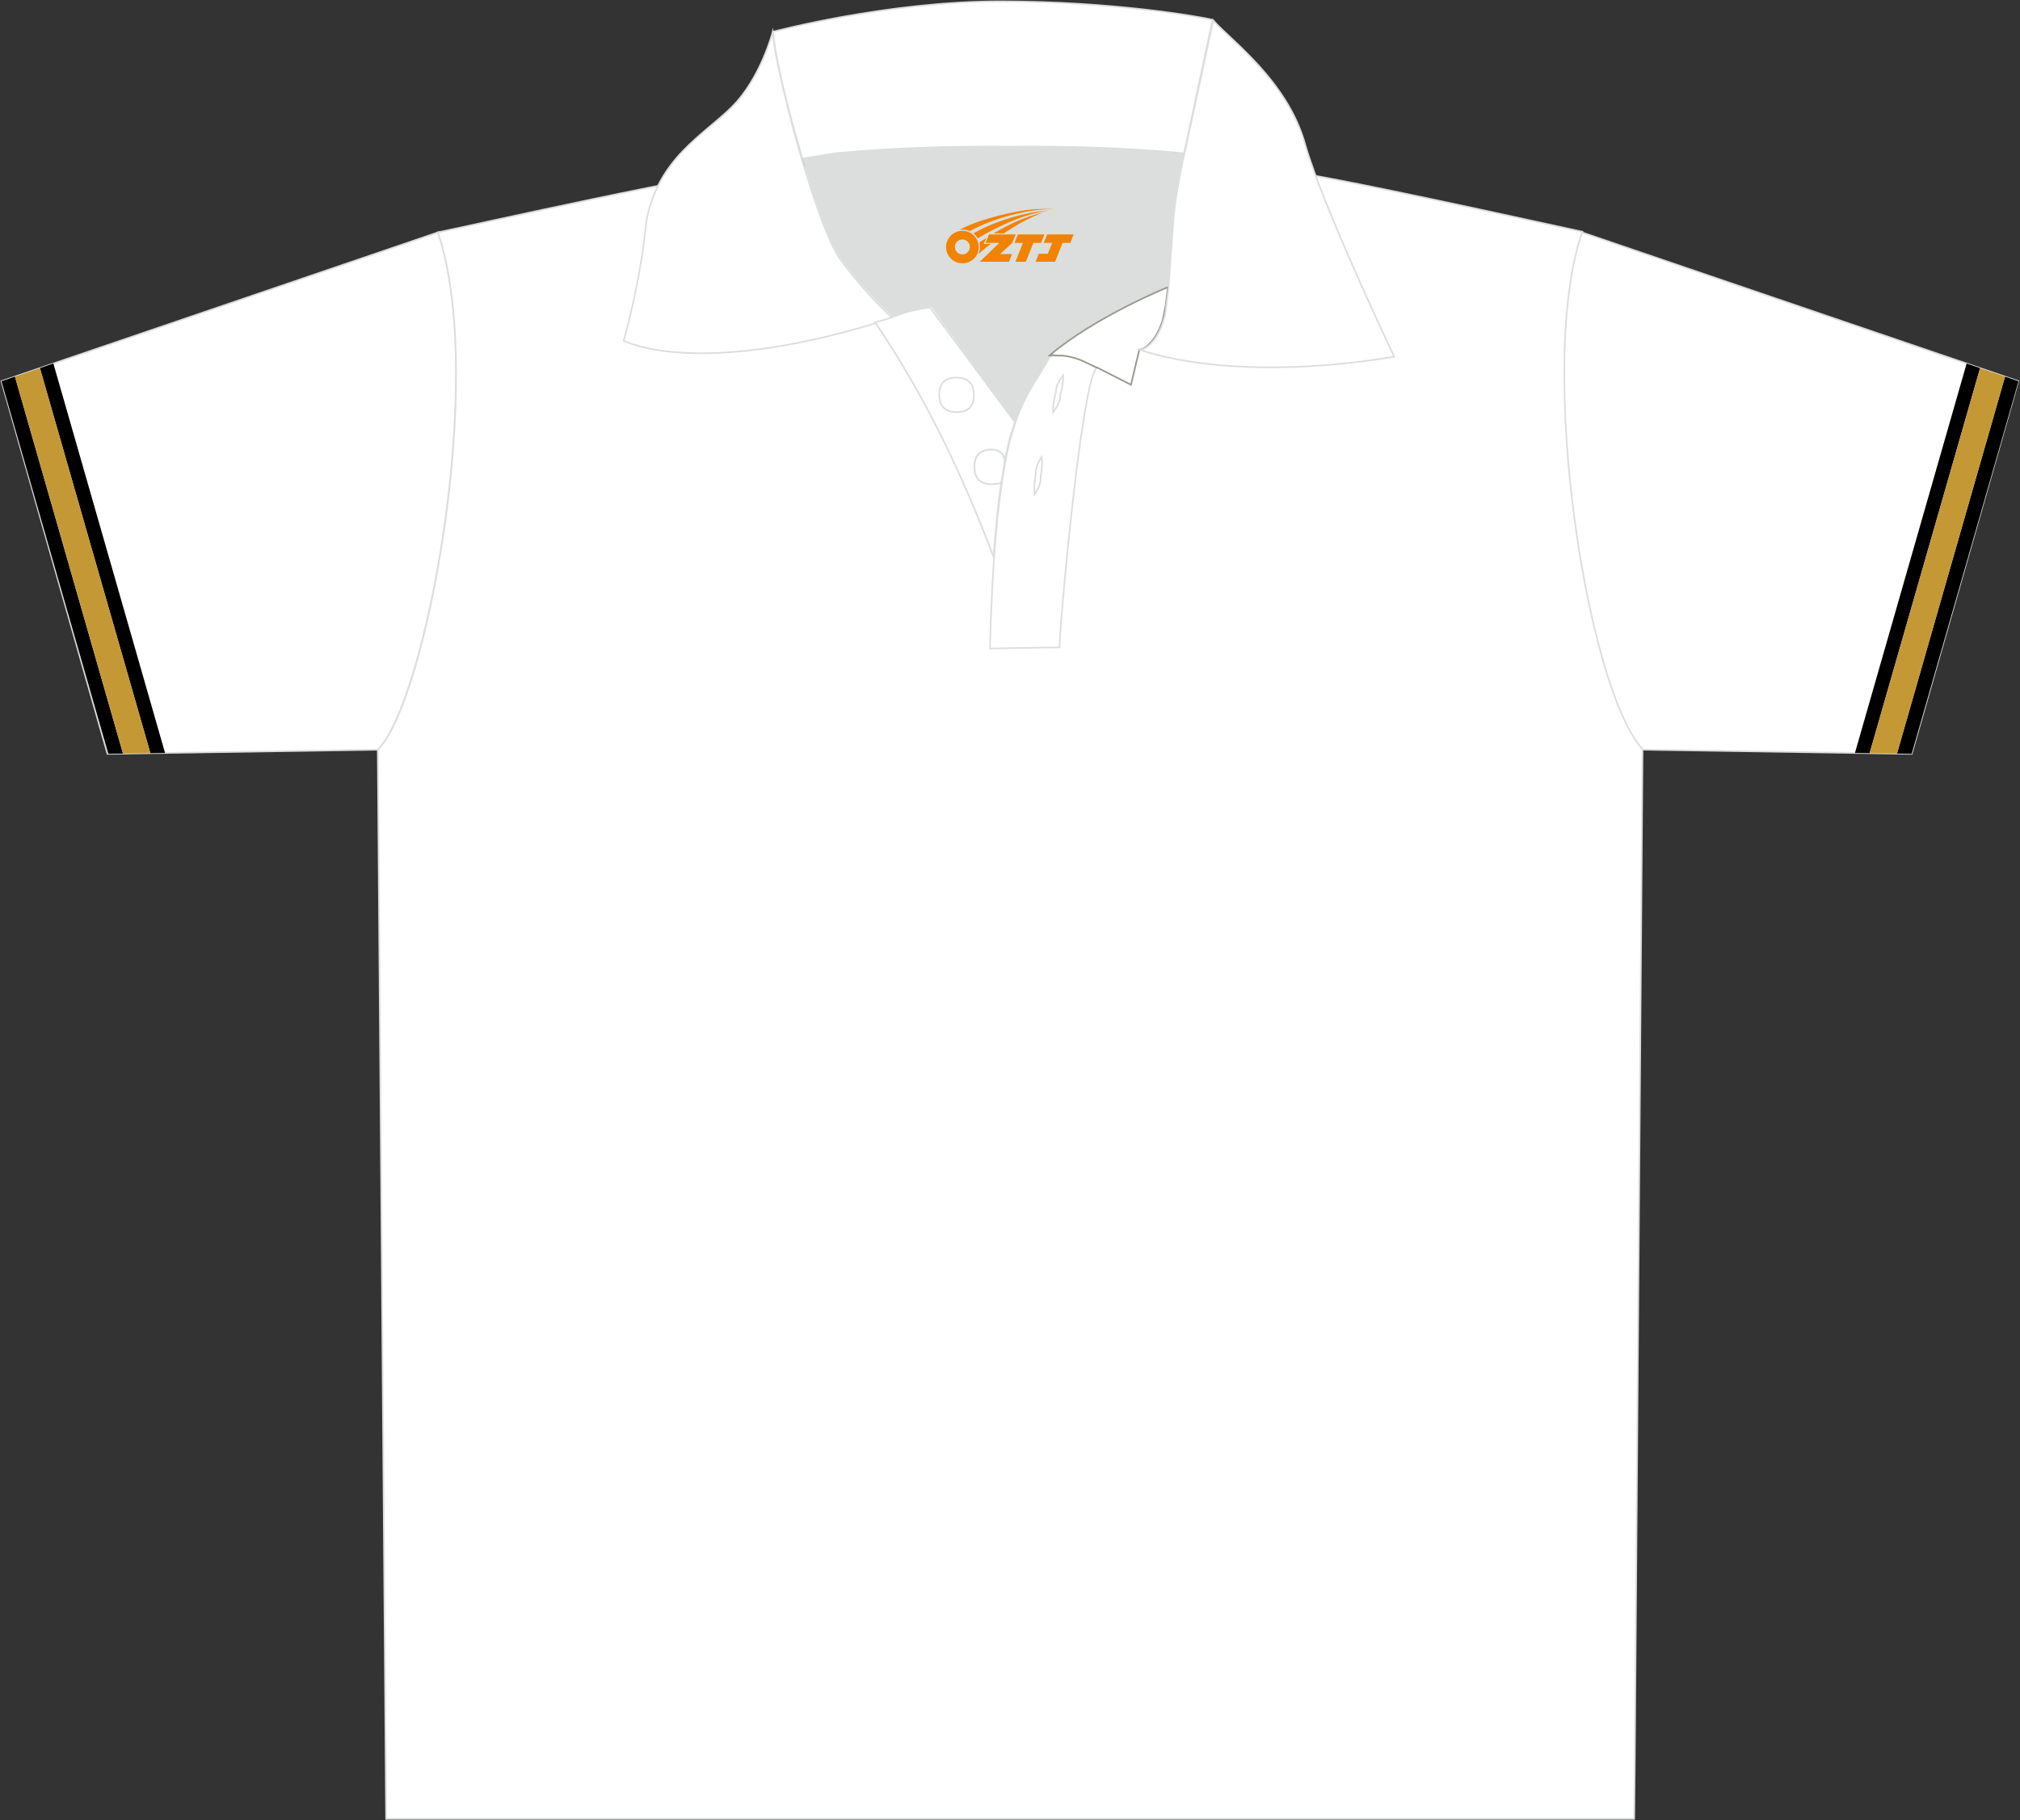 <?xml version="1.0" encoding="utf-8"?>
<!-- Generator: Adobe Illustrator 23.0.0, SVG Export Plug-In . SVG Version: 6.00 Build 0)  -->
<svg xmlns="http://www.w3.org/2000/svg" xmlns:xlink="http://www.w3.org/1999/xlink" version="1.1" id="图层_1" x="0px" y="0px" width="380px" height="342.5px" viewBox="0 0 380 342.5" enable-background="new 0 0 380 342.5" xml:space="preserve">
<rect x="0" y="0" width="380" height="342.5" fill="#333333" stroke="none"/>
<g>
	
		<path fill-rule="evenodd" clip-rule="evenodd" fill="#FFFFFF" stroke="#DCDDDD" stroke-width="0.306" stroke-miterlimit="22.926" d="   M71.07,141.06L71.07,141.06L71.07,141.06l-50.85,0.78L0.28,71.73l81.77-27.89l0.34-0.11l0.34-0.11l-0.34,0.11   C91.68,71.17,79.92,132.55,71.07,141.06L71.07,141.06z"/>
	
		<path fill-rule="evenodd" clip-rule="evenodd" fill="#FFFFFF" stroke="#DCDDDD" stroke-width="0.306" stroke-miterlimit="22.926" d="   M308.88,141.06L308.88,141.06L308.88,141.06l50.74,0.78l20.05-70.12L297.9,43.83l-0.34-0.11l-0.11,0h0.11   C288.83,68.48,298.46,129.75,308.88,141.06L308.88,141.06z"/>
	
		<path fill-rule="evenodd" clip-rule="evenodd" fill="#FFFFFF" stroke="#DCDDDD" stroke-width="0.306" stroke-miterlimit="22.926" d="   M142.31,31.96c-7.62,0.11-53.88,10.53-59.93,11.76c9.3,27.44-2.35,88.83-11.31,97.34l1.57,201.18h117.39h117.39l0.11-10.75   l1.46-190.54c-10.42-11.31-20.05-72.59-11.31-97.34c-21.06-4.59-57.13-12.55-59.93-11.76C224.08,30.95,178.83,29.83,142.31,31.96z"/>
	<path fill-rule="evenodd" clip-rule="evenodd" fill="#DCDDDD" d="M189.92,27.59c-10.42-0.11-21.84,0.22-32.6,1.23l-6.38,1.01   c2.46,8.4,5.26,16.35,7.39,19.04c5.26,7.06,9.3,10.42,9.63,10.75c1.57-0.56,2.91-1.12,7.17-1.9l15.91,21.96   c2.02-6.05,4.48-8.51,6.61-12.55l0.11,0l0.11-0.11c8.63-7.28,22.18-12.77,22.18-12.77s0.56-6.61,0.9-12.55   c0.34-5.82,2.02-12.43,2.02-12.43l0.11-0.34l-0.22,0C211.76,27.82,200.22,27.48,189.92,27.59z"/>
	
		<path fill-rule="evenodd" clip-rule="evenodd" fill="#FFFFFF" stroke="#DCDDDD" stroke-width="0.306" stroke-miterlimit="22.926" d="   M167.85,59.74c-0.34-0.22-4.37-3.7-9.63-10.75c-2.35-3.02-5.6-12.66-8.29-22.18c-2.35-8.51-4.26-17.03-4.59-20.72l0,0   c0,0-2.24,8.63-7.62,14c-5.38,5.38-13.89,9.63-16.13,21.51c-1.12,11.76-4.26,22.51-4.26,22.51s13.11,7.06,47.27-3.25   c0.11,0,0.34-0.11,0.45-0.11c0.11,0,0.34-0.11,0.45-0.11c0.56-0.22,1.23-0.34,1.79-0.56C167.52,59.85,167.74,59.74,167.85,59.74   L167.85,59.74z"/>
	
		<path fill-rule="evenodd" clip-rule="evenodd" fill="#FFFFFF" stroke="#DCDDDD" stroke-width="0.306" stroke-miterlimit="22.926" d="   M197.53,67.02c-2.46,4.7-5.15,7.17-7.39,15.35c-0.45,1.46-0.78,3.14-1.12,5.04l0,0.11l0,0c-1.34,7.28-2.35,17.92-2.8,34.5   l13.11-0.22c-0.22-1.57,4.26-52.31,7.17-52.65l0,0l-0.11,0c-0.67-0.22-1.23-0.56-1.9-0.9c-0.45-0.22-0.9-0.45-1.23-0.56   c-1.01-0.45-2.02-0.78-3.25-0.78c-0.56,0-1.12,0-1.79,0C197.98,67.02,197.76,67.02,197.53,67.02   C197.65,67.02,197.53,67.02,197.53,67.02z"/>
	
		<path fill-rule="evenodd" clip-rule="evenodd" fill="#FFFFFF" stroke="#999991" stroke-width="0.306" stroke-miterlimit="22.926" d="   M199.89,66.91c1.23,0.11,2.35,0.45,3.25,0.78c0.45,0.22,0.9,0.34,1.23,0.56c0.9,0.45,1.68,0.78,1.9,0.9h0.11l0,0l6.38,3.25   l1.57-6.61c0.9,0,3.02-1.46,4.26-5.15c0.22-0.67,0.34-1.34,0.45-2.02c0.11-0.34,0.11-0.67,0.22-1.01l0.45-3.58   c0,0-13.55,5.49-22.18,12.77l-0.11,0.11c0.22,0,0.34,0,0.56-0.11C198.65,66.91,199.33,66.91,199.89,66.91z"/>
	
		<path fill-rule="evenodd" clip-rule="evenodd" fill="#FFFFFF" stroke="#DCDDDD" stroke-width="0.306" stroke-miterlimit="22.926" d="   M214.45,65.79c0,0,16.13,6.5,47.83,1.34c0,0-13.44-28.23-16.8-40.1c-3.36-11.87-14-19.49-17.25-23.19l-5.49,25.43   c0,0-1.57,6.61-2.02,12.43c-0.45,5.83-0.9,12.55-0.9,12.55l-0.45,3.58l-0.11,0.9c-0.11,0.78-0.34,1.46-0.56,2.13   C217.47,64.44,215.46,65.79,214.45,65.79z"/>
	
		<path fill-rule="evenodd" clip-rule="evenodd" fill="#FFFFFF" stroke="#DCDDDD" stroke-width="0.306" stroke-miterlimit="22.926" d="   M174.91,57.84c-4.26,0.67-5.49,1.23-7.17,1.9l0,0l-0.45,0.11c-0.45,0.22-1.01,0.34-1.79,0.56c-0.11,0-0.34,0.11-0.45,0.11   l-0.45,0.11c9.18,13.44,16.58,28.9,22.29,44.13c0.45-5.6,0.9-10.19,1.46-13.89c-0.45,0.11-1.12,0.22-1.79,0.22   c-2.13,0-3.25-1.12-3.25-3.25c0-2.13,1.12-3.25,3.25-3.25c1.46,0,2.24,0.9,2.46,1.9c0.34-1.57,0.67-2.91,1.01-4.26   c0.34-1.01,0.56-1.9,0.9-2.8L174.91,57.84z"/>
	
		<path fill-rule="evenodd" clip-rule="evenodd" fill="#FFFFFF" stroke="#DCDDDD" stroke-width="0.306" stroke-miterlimit="22.926" d="   M188.13,0.26c-21.28,0-42.68,5.71-42.68,5.71l0,0c0.22,3.7,2.13,12.21,4.59,20.72c0.34,1.01,0.56,2.13,0.9,3.14l6.38-1.01   c10.75-1.01,22.29-1.34,32.6-1.23c10.42-0.11,21.84,0.22,32.6,1.23h0.22l5.38-25.09C225.87,3.17,209.41,0.26,188.13,0.26z"/>
	
		<path fill-rule="evenodd" clip-rule="evenodd" fill="none" stroke="#DCDDDD" stroke-width="0.306" stroke-miterlimit="22.926" d="   M195.97,85.95c0,0,0.22,1.46-0.22,3.81c0.22,1.46-1.12,3.25-1.12,3.25s-0.22-1.46,0.22-3.81   C194.73,87.63,195.97,85.95,195.97,85.95z"/>
	
		<path fill-rule="evenodd" clip-rule="evenodd" fill="none" stroke="#DCDDDD" stroke-width="0.306" stroke-miterlimit="22.926" d="   M199.44,74.41c0.11,1.46-1.34,3.14-1.34,3.14s-0.11-1.46,0.56-3.81c-0.11-1.46,1.34-3.14,1.34-3.14S200.11,72.06,199.44,74.41z"/>
	
		<path fill-rule="evenodd" clip-rule="evenodd" fill="none" stroke="#DCDDDD" stroke-width="0.306" stroke-miterlimit="22.926" d="   M177.04,72.51c0.45-1.01,1.46-1.46,2.91-1.46c2.13,0,3.25,1.12,3.25,3.25c0,1.46-0.45,2.46-1.46,2.91   c-0.45,0.22-1.01,0.34-1.79,0.34c-2.13,0-3.25-1.12-3.25-3.25C176.7,73.52,176.81,72.96,177.04,72.51z"/>
	
		<path fill-rule="evenodd" clip-rule="evenodd" fill="#FFFFFF" stroke="#DCDDDD" stroke-width="0.306" stroke-miterlimit="22.926" d="   M188.35,90.88c-0.45,0.11-1.12,0.22-1.79,0.22c-2.13,0-3.25-1.12-3.25-3.25c0-2.13,1.12-3.25,3.25-3.25c1.46,0,2.24,0.9,2.46,1.9   C188.8,88.3,188.57,89.76,188.35,90.88z"/>
	
	<polygon fill-rule="evenodd" clip-rule="evenodd" points="31.05,141.68 28.29,141.72 7.51,69.26 10.04,68.39  "/>
	<polygon fill-rule="evenodd" clip-rule="evenodd" points="23.14,141.8 20.38,141.84 0.28,71.73 2.81,70.86  "/>
	<polygon fill-rule="evenodd" clip-rule="evenodd" fill="#C49835" points="2.81,70.86 23.14,141.8 28.29,141.72 7.51,69.26    3.26,70.71  "/>
	<polygon fill-rule="evenodd" clip-rule="evenodd" points="348.95,141.68 351.71,141.72 372.49,69.26 369.96,68.4  "/>
	<polygon fill-rule="evenodd" clip-rule="evenodd" points="356.86,141.8 359.62,141.85 379.72,71.73 377.19,70.86  "/>
	<polygon fill-rule="evenodd" clip-rule="evenodd" fill="#C49835" points="377.19,70.86 356.86,141.8 351.71,141.72 372.49,69.26    376.74,70.71  "/>
</g>
<g id="图层_x0020_1">
	<path fill="#F08300" d="M178.15,47.51c0.416,1.136,1.472,1.984,2.752,2.032c0.144,0,0.304,0,0.448-0.016h0.016   c0.016,0,0.064,0,0.128-0.016c0.032,0,0.048-0.016,0.08-0.016c0.064-0.016,0.144-0.032,0.224-0.048c0.016,0,0.016,0,0.032,0   c0.192-0.048,0.4-0.112,0.576-0.208c0.192-0.096,0.4-0.224,0.608-0.384c0.672-0.56,1.104-1.408,1.104-2.352   c0-0.224-0.032-0.448-0.08-0.672l0,0C183.99,45.63,183.94,45.46,183.86,45.28C183.39,44.19,182.31,43.43,181.04,43.43C179.35,43.43,177.97,44.8,177.97,46.5C177.97,46.85,178.03,47.19,178.15,47.51L178.15,47.51L178.15,47.51z M182.45,46.53L182.45,46.53C182.42,47.31,181.76,47.91,180.98,47.87C180.19,47.84,179.6,47.19,179.63,46.4c0.032-0.784,0.688-1.376,1.472-1.344   C181.87,45.09,182.48,45.76,182.45,46.53L182.45,46.53z"/>
	<polygon fill="#F08300" points="196.48,44.11 ,195.84,45.7 ,194.4,45.7 ,192.98,49.25 ,191.03,49.25 ,192.43,45.7 ,190.85,45.7    ,191.49,44.11"/>
	<path fill="#F08300" d="M198.45,39.38c-1.008-0.096-3.024-0.144-5.056,0.112c-2.416,0.304-5.152,0.912-7.616,1.664   C183.73,41.76,181.86,42.48,180.51,43.25C180.71,43.22,180.9,43.2,181.09,43.2c0.48,0,0.944,0.112,1.36,0.288   C186.55,41.17,193.75,39.12,198.45,39.38L198.45,39.38L198.45,39.38z"/>
	<path fill="#F08300" d="M183.92,44.85c4-2.368,8.88-4.672,13.488-5.248c-4.608,0.288-10.224,2-14.288,4.304   C183.44,44.16,183.71,44.48,183.92,44.85C183.92,44.85,183.92,44.85,183.92,44.85z"/>
	<polygon fill="#F08300" points="201.97,44.11 ,201.35,45.7 ,199.89,45.7 ,198.48,49.25 ,198.02,49.25 ,196.51,49.25 ,194.82,49.25    ,195.41,47.75 ,197.12,47.75 ,197.94,45.7 ,196.35,45.7 ,196.99,44.11"/>
	<polygon fill="#F08300" points="191.06,44.11 ,190.42,45.7 ,188.13,47.81 ,190.39,47.81 ,189.81,49.25 ,184.32,49.25 ,187.99,45.7    ,185.41,45.7 ,186.05,44.11"/>
	<path fill="#F08300" d="M196.34,39.97c-3.376,0.752-6.464,2.192-9.424,3.952h1.888C191.23,42.35,193.57,40.92,196.34,39.97z    M185.54,44.79C184.91,45.17,184.85,45.22,184.24,45.63c0.064,0.256,0.112,0.544,0.112,0.816c0,0.496-0.112,0.976-0.32,1.392   c0.176-0.16,0.32-0.304,0.432-0.4c0.272-0.24,0.768-0.64,1.6-1.296l0.32-0.256H185.06l0,0L185.54,44.79L185.54,44.79L185.54,44.79z"/>
</g>
</svg>